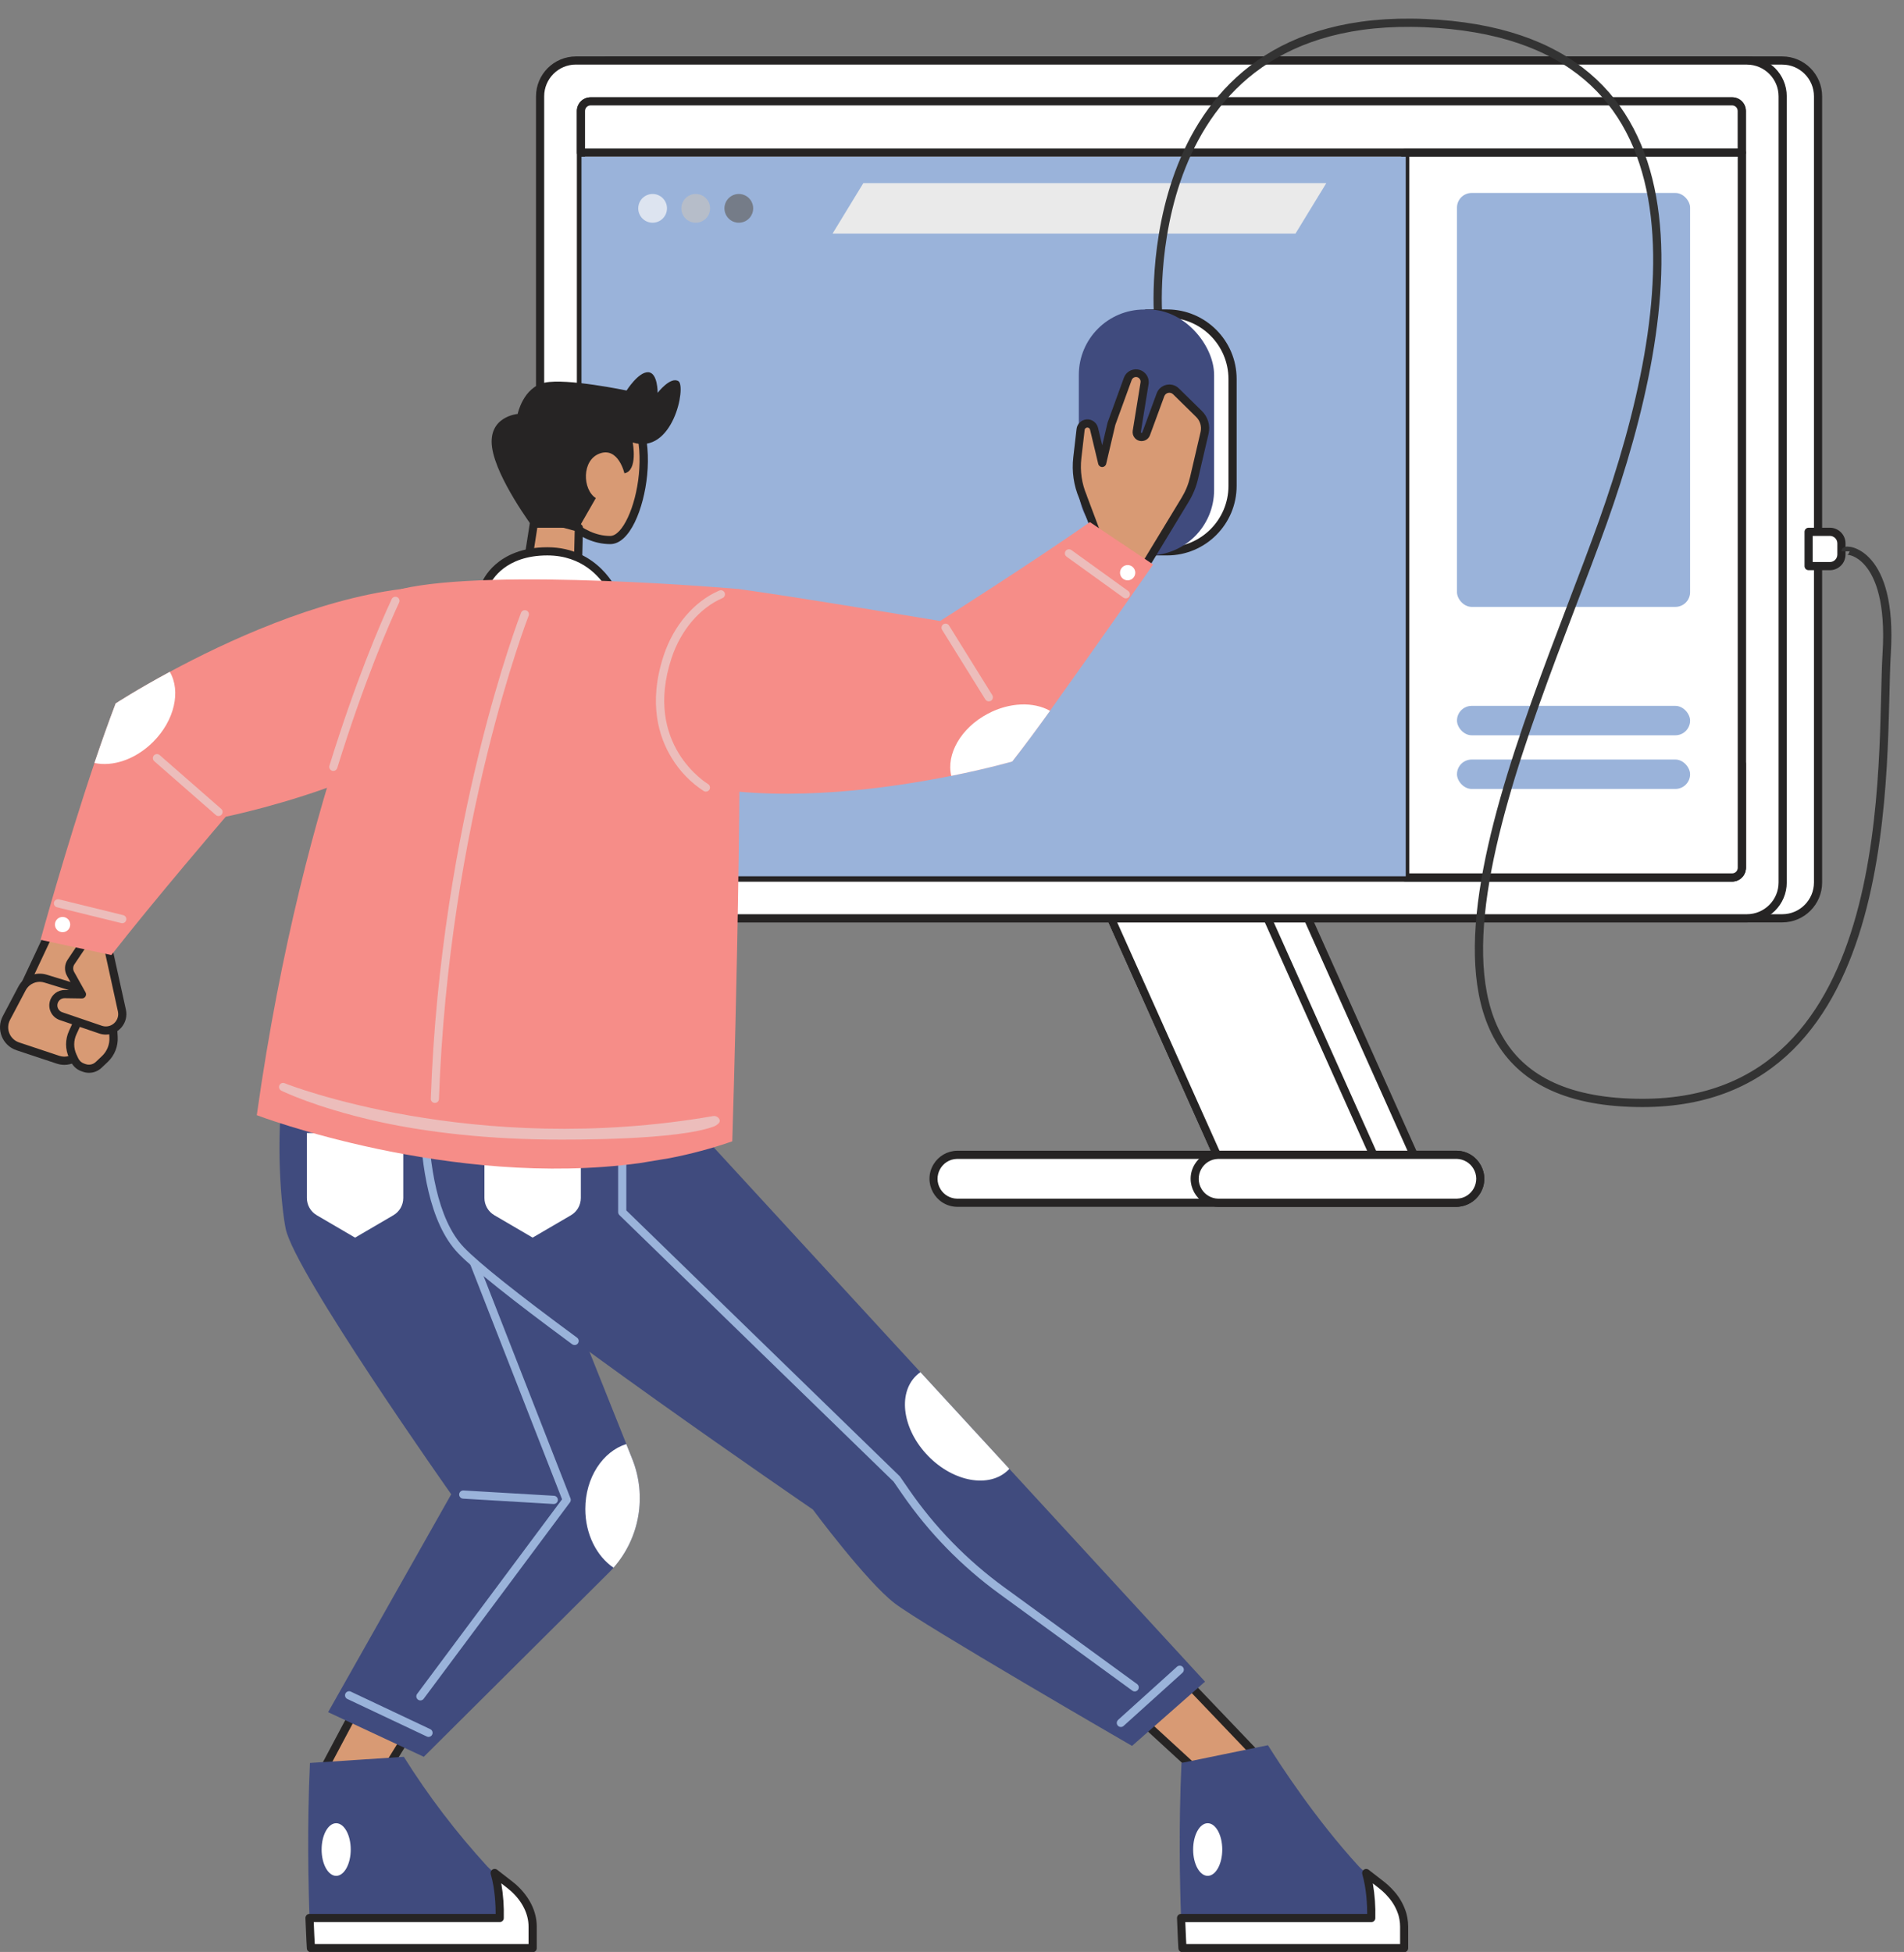 <?xml version="1.0" encoding="utf-8"?>
<svg viewBox="-127.363 -585.46 921.991 945.208" xmlns="http://www.w3.org/2000/svg">
  <rect x="-127.363" y="-585.46" width="921.991" height="945.208" fill="#808080" stroke="none"/>
  <g transform="matrix(2.2, 0, 0, 2.2, -291.229, -643.816)" style="">
    <title>computer</title>
    <path class="cls-1" d="M 386.588 282.746 L 352.119 282.746 L 326.99 226.64 L 330.691 226.64 L 345.671 260.088 L 346.526 261.998 C 346.903 262.838 347.738 263.379 348.659 263.379 L 352.299 263.379 C 353.992 263.379 355.122 261.632 354.428 260.088 L 339.448 226.64 L 361.466 226.64 L 386.588 282.746 Z" style="fill: rgb(255, 255, 255);"/>
    <path class="cls-2" d="M 386.588 283.645 L 352.119 283.645 C 351.764 283.645 351.444 283.436 351.299 283.113 L 326.17 227.001 C 325.905 226.406 326.339 225.735 326.99 225.734 L 330.691 225.734 C 331.045 225.735 331.366 225.943 331.511 226.266 L 347.336 261.628 C 347.568 262.144 348.082 262.476 348.649 262.476 L 352.288 262.476 C 353.328 262.473 354.021 261.401 353.597 260.451 L 338.603 227.001 C 338.338 226.406 338.772 225.735 339.424 225.734 L 361.441 225.734 C 361.795 225.735 362.117 225.943 362.261 226.266 L 387.39 282.372 C 387.66 282.961 387.236 283.634 386.588 283.645 Z M 352.702 281.847 L 385.199 281.847 L 360.876 227.54 L 340.83 227.54 L 355.24 259.728 C 356.196 261.867 354.634 264.28 352.291 264.285 L 348.652 264.285 C 347.377 264.285 346.221 263.536 345.699 262.372 L 330.101 227.544 L 328.378 227.544 L 352.702 281.847 Z" style="fill: rgb(38, 36, 36);"/>
    <polygon class="cls-1" points="376.719 282.746 342.247 282.746 317.121 226.64 329.684 226.64 330.086 227.54 338.844 227.54 338.441 226.64 351.59 226.64 376.719 282.746" style="fill: rgb(255, 255, 255);"/>
    <path class="cls-2" d="M 378.525 282.386 L 353.396 226.281 C 353.252 225.957 352.93 225.748 352.576 225.749 L 318.103 225.749 C 317.452 225.749 317.017 226.42 317.283 227.015 L 342.409 283.12 C 342.552 283.445 342.874 283.653 343.228 283.652 L 377.701 283.652 C 378.353 283.655 378.791 282.982 378.525 282.386 Z M 343.815 281.854 L 319.495 227.547 L 351.993 227.547 L 376.316 281.854 L 343.815 281.854 Z" style="fill: rgb(38, 36, 36);"/>
    <rect class="cls-1" x="279.829" y="280.707" width="120.602" height="10.548" rx="5.276" ry="5.276" style="fill: rgb(255, 255, 255);"/>
    <path class="cls-2" d="M 395.158 292.158 L 285.105 292.158 C 280.353 292.044 277.507 286.827 279.982 282.769 C 281.076 280.976 283.006 279.862 285.105 279.811 L 395.158 279.811 C 399.911 279.926 402.757 285.142 400.281 289.201 C 399.187 290.993 397.257 292.107 395.158 292.158 Z M 285.105 281.609 C 281.737 281.706 279.737 285.412 281.505 288.281 C 282.278 289.536 283.631 290.318 285.105 290.36 L 395.158 290.36 C 398.526 290.263 400.527 286.557 398.759 283.689 C 397.986 282.434 396.632 281.652 395.158 281.609 L 285.105 281.609 Z" style="fill: rgb(38, 36, 36);"/>
    <rect class="cls-1" x="337.312" y="280.707" width="63.119" height="10.548" rx="5.276" ry="5.276" style="fill: rgb(255, 255, 255);"/>
    <path class="cls-2" d="M 395.158 292.158 L 342.588 292.158 C 337.836 292.044 334.99 286.827 337.465 282.769 C 338.559 280.976 340.489 279.862 342.588 279.811 L 395.158 279.811 C 399.911 279.926 402.757 285.142 400.281 289.201 C 399.187 290.993 397.257 292.107 395.158 292.158 Z M 342.588 281.609 C 339.22 281.706 337.22 285.412 338.987 288.281 C 339.761 289.536 341.114 290.318 342.588 290.36 L 395.158 290.36 C 398.526 290.263 400.527 286.557 398.759 283.689 C 397.986 282.434 396.632 281.652 395.158 281.609 L 342.588 281.609 Z" style="fill: rgb(38, 36, 36);"/>
    <rect class="cls-1" x="201.152" y="39.845" width="273.5" height="188.806" rx="7.88" ry="7.88" style="fill: rgb(255, 255, 255);"/>
    <path class="cls-2" d="M 466.772 229.55 L 209.032 229.55 C 204.186 229.544 200.259 225.617 200.253 220.771 L 200.253 47.726 C 200.259 42.879 204.186 38.952 209.032 38.946 L 466.772 38.946 C 471.618 38.952 475.545 42.879 475.551 47.726 L 475.551 220.771 C 475.545 225.617 471.618 229.544 466.772 229.55 Z M 209.032 40.734 C 205.178 40.738 202.055 43.861 202.051 47.715 L 202.051 220.771 C 202.057 224.624 205.179 227.746 209.032 227.752 L 466.772 227.752 C 470.624 227.746 473.746 224.624 473.753 220.771 L 473.753 47.726 C 473.746 43.872 470.624 40.75 466.772 40.745 L 209.032 40.745 L 209.032 40.734 Z" style="fill: rgb(38, 36, 36);"/>
    <rect class="cls-1" x="193.366" y="39.845" width="273.5" height="188.806" rx="7.88" ry="7.88" style="fill: rgb(255, 255, 255);"/>
    <path class="cls-2" d="M 458.986 229.55 L 201.246 229.55 C 196.399 229.544 192.473 225.617 192.466 220.771 L 192.466 47.726 C 192.473 42.879 196.399 38.952 201.246 38.946 L 458.986 38.946 C 463.831 38.952 467.759 42.879 467.764 47.726 L 467.764 220.771 C 467.759 225.617 463.831 229.544 458.986 229.55 Z M 201.246 40.734 C 197.392 40.738 194.269 43.861 194.264 47.715 L 194.264 220.771 C 194.271 224.624 197.393 227.746 201.246 227.752 L 458.986 227.752 C 462.838 227.746 465.96 224.624 465.966 220.771 L 465.966 47.726 C 465.96 43.872 462.838 40.75 458.986 40.745 L 201.246 40.745 L 201.246 40.734 Z" style="fill: rgb(38, 36, 36);"/>
    <rect class="cls-1" x="202.357" y="48.836" width="255.517" height="170.823" rx="2.126" ry="2.126" style="fill: rgb(255, 255, 255);"/>
    <path class="cls-2" d="M 455.749 220.559 L 204.483 220.559 C 202.813 220.557 201.46 219.204 201.457 217.534 L 201.457 50.962 C 201.46 49.293 202.813 47.939 204.483 47.938 L 455.749 47.938 C 457.418 47.939 458.771 49.293 458.773 50.962 L 458.773 217.534 C 458.771 219.204 457.418 220.557 455.749 220.559 Z M 204.483 49.725 C 203.805 49.725 203.256 50.274 203.256 50.951 L 203.256 217.534 C 203.256 218.212 203.805 218.761 204.483 218.761 L 455.749 218.761 C 456.426 218.761 456.975 218.212 456.975 217.534 L 456.975 50.962 C 456.975 50.285 456.426 49.736 455.749 49.736 L 204.483 49.736 L 204.483 49.725 Z" style="fill: rgb(38, 36, 36);"/>
    <path class="cls-1" d="M 457.874 194.632 L 457.874 217.534 C 457.872 218.708 456.922 219.658 455.749 219.66 L 204.483 219.66 C 203.31 219.658 202.359 218.708 202.357 217.534 L 202.357 194.632 L 457.874 194.632 Z" style="fill: rgb(255, 255, 255);"/>
    <path class="cls-2" d="M 455.749 220.559 L 204.483 220.559 C 202.813 220.557 201.46 219.204 201.457 217.534 L 201.457 194.632 C 201.457 194.135 201.86 193.732 202.357 193.732 L 457.874 193.732 C 458.37 193.732 458.773 194.135 458.773 194.632 L 458.773 217.534 C 458.771 219.204 457.418 220.557 455.749 220.559 Z M 203.274 195.531 L 203.274 217.534 C 203.274 218.212 203.823 218.761 204.5 218.761 L 455.767 218.761 C 456.444 218.761 456.993 218.212 456.993 217.534 L 456.993 195.531 L 203.256 195.531 L 203.274 195.531 Z" style="fill: rgb(38, 36, 36);"/>
    <path class="cls-1" d="M 457.874 50.962 L 457.874 60.122 L 202.357 60.122 L 202.357 50.962 C 202.357 49.789 203.308 48.836 204.483 48.836 L 455.749 48.836 C 456.923 48.836 457.874 49.789 457.874 50.962 Z" style="fill: rgb(255, 255, 255);"/>
    <path class="cls-2" d="M 457.874 61.022 L 202.357 61.022 C 201.86 61.022 201.457 60.619 201.457 60.122 L 201.457 50.962 C 201.46 49.293 202.813 47.939 204.483 47.938 L 455.749 47.938 C 457.418 47.939 458.771 49.293 458.773 50.962 L 458.773 60.122 C 458.773 60.619 458.37 61.022 457.874 61.022 Z M 203.242 59.224 L 456.96 59.224 L 456.96 50.951 C 456.96 50.274 456.411 49.725 455.734 49.725 L 204.483 49.725 C 203.805 49.725 203.256 50.274 203.256 50.951 L 203.256 59.224 L 203.242 59.224 Z" style="fill: rgb(38, 36, 36);"/>
    <path class="cls-1" d="M 457.874 60.122 L 457.874 217.534 C 457.872 218.708 456.922 219.658 455.749 219.66 L 383.789 219.66 L 383.789 60.122 L 457.878 60.122 L 457.874 60.122 Z" style="fill: rgb(255, 255, 255);"/>
    <path class="cls-2" d="M 455.749 220.559 L 383.789 220.559 C 383.293 220.559 382.891 220.156 382.891 219.66 L 382.891 60.122 C 382.891 59.626 383.293 59.224 383.789 59.224 L 457.878 59.224 C 458.374 59.224 458.777 59.626 458.777 60.122 L 458.777 217.534 C 458.775 219.206 457.42 220.559 455.749 220.559 Z M 384.689 218.761 L 455.749 218.761 C 456.426 218.761 456.975 218.212 456.975 217.534 L 456.975 61.022 L 384.685 61.022 L 384.685 218.761 L 384.689 218.761 Z" style="fill: rgb(38, 36, 36);"/>
    <rect class="cls-3" x="395.177" y="68.995" width="51.312" height="91.111" rx="3.237" ry="3.237" style="fill: rgb(154, 179, 218);"/>
    <rect class="cls-4" x="395.177" y="181.893" width="51.312" height="6.474" rx="3.237" ry="3.237" style="fill: rgb(154, 179, 218);"/>
    <rect class="cls-4" x="395.177" y="193.704" width="51.312" height="6.474" rx="3.237" ry="3.237" style="fill: rgb(154, 179, 218);"/>
  </g>
  <g style="" transform="matrix(3.826, 0, 0, 3.826, -768.757, -849.033)">
    <title>www</title>
    <rect width="104.323" height="91.065" style="fill: rgb(154, 179, 218);" x="241.235" y="88.73">
      <title>Background</title>
    </rect>
    <circle style="fill: rgb(250, 250, 250); opacity: 0.7;" cx="250.239" cy="95.26" r="1.819"/>
    <circle style="fill: rgb(194, 194, 194); opacity: 0.7;" cx="255.695" cy="95.26" r="1.819"/>
    <circle style="fill: rgb(102, 102, 102); opacity: 0.7;" cx="261.149" cy="95.26" r="1.819"/>
    <polygon style="fill: rgb(234, 234, 234);" points="331.605 98.455 273.013 98.455 276.908 92.069 335.504 92.069"/>
  </g>
  <g style="" transform="matrix(2.2, 0, 0, 2.2, -127.362, -585.46)">
    <title>Dude</title>
    <polygon class="cls-1" points="90.221 381.067 75.613 404.675 69.045 393.594 80.047 372.896 90.221 381.067" style="fill: rgb(216, 154, 116);"/>
    <path class="cls-2" d="M 75.613 405.574 C 75.298 405.571 75.006 405.403 74.847 405.131 L 68.28 394.047 C 68.118 393.778 68.111 393.443 68.258 393.166 L 79.259 372.468 C 79.523 371.97 80.175 371.835 80.615 372.188 L 90.794 380.359 C 91.146 380.643 91.233 381.145 90.995 381.531 L 76.386 405.138 C 76.222 405.41 75.929 405.575 75.613 405.574 Z M 70.078 393.568 L 75.631 402.941 L 89.042 381.273 L 80.331 374.277 L 70.078 393.568 Z" style="fill: rgb(38, 36, 36);"/>
    <path class="cls-4" d="M 113.12 415.619 C 111.754 414.374 108.484 412.156 107.251 410.807 C 100.411 403.338 94.262 395.264 88.88 386.685 L 68.225 388.037 C 67.582 401.79 67.866 414.695 68.129 422.165 C 68.28 426.325 68.438 428.8 68.438 428.8 L 117.238 428.8 L 117.238 424.06 C 117.238 420.978 115.75 418.015 113.12 415.619 Z" style="fill: rgb(64, 75, 126);"/>
    <ellipse class="cls-1" cx="73.994" cy="407.095" rx="3.204" ry="5.79" style="fill: rgb(255, 255, 255);"/>
    <path class="cls-1" d="M 117.238 424.06 L 117.238 428.8 L 68.438 428.8 C 68.438 428.8 68.28 426.325 68.125 422.165 L 109.984 422.165 C 109.984 422.165 110.204 416.795 108.905 412.267 C 110.344 413.447 112.2 414.763 113.138 415.619 C 115.75 418.015 117.238 420.978 117.238 424.06 Z" style="fill: rgb(255, 255, 255);"/>
    <path class="cls-2" d="M 117.238 429.699 L 68.438 429.699 C 67.963 429.7 67.568 429.332 67.538 428.858 C 67.538 428.832 67.376 426.34 67.225 422.197 C 67.207 421.688 67.615 421.265 68.125 421.265 L 109.1 421.265 C 109.1 419.596 108.981 415.799 108.02 412.519 C 107.82 411.857 108.412 411.225 109.086 411.382 C 109.223 411.414 109.351 411.478 109.459 411.569 C 110.039 412.04 110.685 412.537 111.311 413.008 C 112.253 413.727 113.146 414.414 113.731 414.95 C 116.577 417.543 118.145 420.776 118.145 424.056 L 118.145 428.797 C 118.146 429.297 117.739 429.703 117.238 429.699 Z M 69.286 427.901 L 116.339 427.901 L 116.339 424.06 C 116.339 421.291 114.979 418.532 112.516 416.285 C 112.009 415.821 111.2 415.206 110.337 414.536 C 110.771 417.068 110.955 419.637 110.887 422.204 C 110.867 422.687 110.471 423.068 109.988 423.067 L 69.06 423.067 C 69.146 425.301 69.225 426.966 69.286 427.901 Z" style="fill: rgb(38, 36, 36);"/>
    <path class="cls-4" d="M 135.041 345.059 C 134.708 345.443 134.357 345.816 133.987 346.181 L 93.279 386.685 L 72.221 376.856 L 99.317 328.9 C 99.317 328.9 64.79 279.988 62.87 270.4 C 60.949 260.811 57.597 213.093 81.094 213.093 C 104.589 213.093 108.546 244.505 108.546 244.505 L 137.868 317.848 L 139.184 321.143 C 142.422 329.258 140.82 338.506 135.041 345.059 Z" style="fill: rgb(64, 75, 126);"/>
    <path class="cls-1" d="M 88.765 249.388 L 88.765 263.685 C 88.765 265.248 87.935 266.693 86.586 267.483 L 78.155 272.413 L 69.725 267.483 C 68.375 266.693 67.545 265.248 67.545 263.685 L 67.545 249.388 L 88.765 249.388 Z" style="fill: rgb(255, 255, 255);"/>
    <path class="cls-2" d="M 92.534 374.277 C 91.842 374.277 91.41 373.528 91.755 372.928 C 91.774 372.897 91.793 372.867 91.815 372.838 L 123.716 330.004 L 97.702 263.469 C 97.451 262.824 97.991 262.148 98.676 262.252 C 98.994 262.301 99.261 262.515 99.378 262.815 L 125.572 329.81 C 125.684 330.098 125.641 330.424 125.456 330.673 L 93.257 373.911 C 93.088 374.141 92.819 374.276 92.534 374.277 Z" style="fill: rgb(154, 179, 218);"/>
    <path class="cls-2" d="M 94.339 382.308 C 94.206 382.308 94.075 382.279 93.954 382.222 L 76.382 373.921 C 75.787 373.567 75.798 372.702 76.401 372.364 C 76.626 372.238 76.894 372.214 77.137 372.299 L 94.71 380.6 C 95.333 380.901 95.396 381.764 94.824 382.153 C 94.681 382.25 94.512 382.304 94.339 382.308 Z" style="fill: rgb(154, 179, 218);"/>
    <path class="cls-2" d="M 121.856 331.04 L 121.802 331.04 L 101.914 329.86 C 101.222 329.82 100.832 329.046 101.213 328.467 C 101.39 328.198 101.697 328.044 102.018 328.062 L 121.907 329.227 C 122.605 329.247 123.019 330.014 122.654 330.609 C 122.484 330.884 122.18 331.049 121.856 331.04 Z" style="fill: rgb(154, 179, 218);"/>
    <path class="cls-1" d="M 135.041 345.059 C 131.34 342.542 128.833 337.704 128.833 332.137 C 128.833 325.257 132.667 319.474 137.85 317.848 L 139.166 321.143 C 142.409 329.255 140.814 338.502 135.041 345.059 Z" style="fill: rgb(255, 255, 255);"/>
    <polygon class="cls-1" points="262.364 371.4 281.537 391.479 269.191 395.076 251.928 379.223 262.364 371.4" style="fill: rgb(216, 154, 116);"/>
    <path class="cls-2" d="M 269.191 395.975 C 268.966 395.975 268.749 395.89 268.583 395.738 L 251.32 379.884 C 250.906 379.504 250.938 378.841 251.388 378.503 L 261.818 370.681 C 262.182 370.407 262.694 370.449 263.008 370.778 L 282.181 390.857 C 282.648 391.345 282.431 392.155 281.782 392.342 L 269.435 395.939 C 269.356 395.962 269.274 395.974 269.191 395.975 Z M 253.334 379.291 L 269.424 394.069 L 279.855 391.026 L 262.257 372.594 L 253.334 379.291 Z" style="fill: rgb(38, 36, 36);"/>
    <path class="cls-4" d="M 304.955 415.619 C 303.588 414.374 300.319 412.156 299.085 410.807 C 289.533 400.377 281.771 388.429 279.085 384.132 L 260.056 388.037 C 259.412 401.79 259.696 414.695 259.958 422.165 C 260.109 426.325 260.268 428.8 260.268 428.8 L 309.072 428.8 L 309.072 424.06 C 309.072 420.978 307.58 418.015 304.955 415.619 Z" style="fill: rgb(64, 75, 126);"/>
    <ellipse class="cls-1" cx="265.824" cy="407.095" rx="3.204" ry="5.79" style="fill: rgb(255, 255, 255);"/>
    <path class="cls-1" d="M 309.072 424.06 L 309.072 428.8 L 260.268 428.8 C 260.268 428.8 260.268 428.646 260.243 428.347 C 260.218 427.987 260.185 427.383 260.149 426.592 C 260.149 426.434 260.149 426.268 260.124 426.092 C 260.098 425.916 260.124 425.732 260.098 425.549 C 260.056 424.603 260.005 423.467 259.958 422.165 L 301.819 422.165 C 301.819 422.165 302.038 416.798 300.739 412.27 C 300.804 412.324 300.869 412.379 300.937 412.429 L 301.016 412.49 C 301.602 412.961 302.235 413.443 302.84 413.903 L 303.052 414.065 L 303.455 414.378 C 304.052 414.842 304.587 415.27 304.972 415.619 C 305.454 416.057 305.907 416.525 306.328 417.021 C 307.451 418.32 308.276 419.848 308.745 421.499 C 308.77 421.593 308.795 421.683 308.817 421.78 C 308.861 421.967 308.9 422.154 308.936 422.34 C 309.033 422.908 309.079 423.484 309.072 424.06 Z" style="fill: rgb(255, 255, 255);"/>
    <path class="cls-2" d="M 309.072 429.699 L 260.268 429.699 C 259.797 429.698 259.406 429.334 259.373 428.865 C 259.373 428.865 259.373 428.703 259.347 428.39 C 259.322 428.077 259.29 427.433 259.253 426.631 L 259.253 426.552 C 259.253 426.423 259.253 426.286 259.232 426.146 L 259.232 426.034 C 259.232 425.894 259.232 425.747 259.211 425.6 C 259.167 424.639 259.117 423.499 259.07 422.193 C 259.052 421.684 259.46 421.261 259.969 421.262 L 300.93 421.262 C 300.93 419.593 300.812 415.799 299.851 412.519 C 299.657 411.854 300.256 411.229 300.928 411.394 C 301.061 411.427 301.185 411.489 301.289 411.576 L 301.448 411.702 C 301.476 411.724 301.53 411.764 301.577 411.803 C 302.128 412.245 302.746 412.716 303.347 413.173 L 303.566 413.339 L 303.972 413.655 C 304.731 414.245 305.202 414.63 305.551 414.946 C 306.062 415.412 306.543 415.909 306.99 416.435 C 308.198 417.833 309.084 419.48 309.586 421.258 L 309.586 421.302 C 309.612 421.395 309.637 421.485 309.658 421.582 C 309.702 421.773 309.745 421.97 309.781 422.168 C 309.894 422.791 309.951 423.423 309.95 424.056 L 309.95 428.797 C 309.952 429.286 309.562 429.688 309.072 429.699 Z M 261.116 427.901 L 308.173 427.901 L 308.173 424.06 C 308.173 423.537 308.127 423.017 308.033 422.502 C 308.001 422.333 307.965 422.143 307.922 421.981 C 307.922 421.906 307.885 421.841 307.871 421.776 L 307.871 421.733 C 307.432 420.212 306.664 418.807 305.623 417.615 C 305.228 417.148 304.803 416.707 304.35 416.295 C 303.954 415.935 303.361 415.468 302.886 415.101 L 302.48 414.785 L 302.268 414.623 L 302.17 414.547 C 302.605 417.079 302.789 419.647 302.721 422.215 C 302.702 422.698 302.304 423.079 301.822 423.078 L 260.893 423.078 C 260.93 423.991 260.965 424.812 260.998 425.524 C 260.998 425.671 260.998 425.83 261.02 425.977 L 261.02 426.067 C 261.02 426.204 261.02 426.347 261.041 426.484 L 261.041 426.563 C 261.074 427.099 261.095 427.552 261.116 427.901 Z" style="fill: rgb(38, 36, 36);"/>
    <path class="cls-4" d="M 265.235 370.141 L 249.169 384.286 C 249.169 384.286 203.134 357.672 196.901 352.878 C 190.668 348.084 178.919 332.259 178.919 332.259 C 178.919 332.259 112.743 286.943 101.475 275.193 C 95.199 268.651 93.534 255.815 93.29 245.723 C 92.861 228.072 106.92 213.355 124.579 213.1 L 125.453 213.1 C 153.747 213.1 155.663 250.985 155.663 250.985 L 202.598 302.027 L 222.17 323.311 L 265.235 370.141 Z" style="fill: rgb(64, 75, 126);"/>
    <path class="cls-2" d="M 126.467 296.053 C 126.275 296.053 126.089 295.991 125.935 295.877 C 112.628 286.065 104.176 279.333 100.827 275.826 C 94.426 269.155 92.721 256.24 92.415 246.579 C 92.393 245.888 93.129 245.431 93.739 245.757 C 94.023 245.909 94.203 246.201 94.214 246.522 C 94.508 255.873 96.12 268.32 102.126 274.575 C 105.406 277.995 113.775 284.674 127.003 294.42 C 127.568 294.82 127.488 295.682 126.859 295.971 C 126.736 296.028 126.602 296.056 126.467 296.053 Z" style="fill: rgb(154, 179, 218);"/>
    <path class="cls-1" d="M 222.166 323.304 C 222.077 323.401 221.983 323.495 221.89 323.588 C 217.761 327.605 209.885 326.214 204.295 320.473 C 198.707 314.734 197.52 306.825 201.645 302.804 C 201.939 302.517 202.257 302.255 202.594 302.02 L 222.166 323.304 Z" style="fill: rgb(255, 255, 255);"/>
    <path class="cls-2" d="M 249.769 372.299 C 249.58 372.299 249.395 372.239 249.241 372.127 L 219.958 350.795 C 211.643 344.743 204.414 337.325 198.577 328.857 L 196.692 326.127 L 136.332 267.446 C 136.158 267.278 136.06 267.045 136.059 266.803 L 136.059 252.176 C 136.059 251.484 136.808 251.051 137.408 251.397 C 137.686 251.558 137.857 251.854 137.857 252.176 L 137.857 266.422 L 198.005 324.901 C 198.046 324.942 198.084 324.986 198.117 325.034 L 200.051 327.835 C 205.769 336.136 212.851 343.408 220.997 349.343 L 250.28 370.673 C 250.84 371.081 250.748 371.941 250.116 372.222 C 250.007 372.271 249.889 372.296 249.769 372.299 Z" style="fill: rgb(154, 179, 218);"/>
    <path class="cls-2" d="M 246.713 380.121 C 246.021 380.124 245.585 379.377 245.929 378.776 C 245.977 378.693 246.037 378.618 246.108 378.553 L 259.056 366.865 C 259.558 366.389 260.388 366.636 260.549 367.309 C 260.626 367.636 260.515 367.98 260.26 368.199 L 247.313 379.887 C 247.149 380.038 246.935 380.121 246.713 380.121 Z" style="fill: rgb(154, 179, 218);"/>
    <path class="cls-1" d="M 127.848 249.388 L 127.848 263.685 C 127.848 265.248 127.018 266.693 125.669 267.483 L 117.238 272.406 L 108.808 267.475 C 107.46 266.688 106.631 265.246 106.629 263.685 L 106.629 249.388 L 127.848 249.388 Z" style="fill: rgb(255, 255, 255);"/>
    <polygon class="cls-1" points="10.782 205.511 1.701 224.842 23.1 231.406 23.819 208.748 10.782 205.511" style="fill: rgb(216, 154, 116);"/>
    <path class="cls-2" d="M 23.1 232.305 C 23.011 232.305 22.922 232.292 22.837 232.265 L 1.439 225.702 C 0.917 225.54 0.66 224.955 0.892 224.461 L 9.973 205.13 C 10.155 204.741 10.588 204.536 11.005 204.641 L 24.042 207.877 C 24.455 207.98 24.74 208.356 24.726 208.781 L 24.006 231.438 C 23.989 231.925 23.587 232.31 23.1 232.305 Z M 2.959 224.288 L 22.244 230.205 L 22.902 209.449 L 11.286 206.572 L 2.959 224.288 Z" style="fill: rgb(38, 36, 36);"/>
    <path class="cls-1" d="M 17.076 217.581 L 10.052 215.423 C 8.025 214.796 5.839 215.703 4.851 217.581 L 1.413 224.102 C 0.828 225.213 0.746 226.522 1.187 227.698 C 1.655 228.942 2.659 229.908 3.92 230.327 L 12.76 233.258 C 14.463 233.825 16.34 233.301 17.504 231.935 L 18.543 230.715 C 19.13 230.026 19.491 229.172 19.576 228.27 L 20.143 222.202 C 20.341 220.131 19.062 218.203 17.076 217.581 Z" style="fill: rgb(216, 154, 116);"/>
    <path class="cls-2" d="M 14.174 234.384 C 13.601 234.383 13.033 234.291 12.49 234.111 L 3.636 231.168 C 0.525 230.136 -0.914 226.558 0.614 223.659 L 4.053 217.139 C 5.245 214.881 7.875 213.792 10.314 214.546 L 17.338 216.703 C 19.73 217.455 21.275 219.77 21.05 222.267 L 20.482 228.335 C 20.38 229.42 19.946 230.448 19.237 231.276 L 18.198 232.496 C 17.2 233.686 15.728 234.377 14.174 234.384 Z M 8.75 216.106 C 7.449 216.106 6.254 216.826 5.646 217.976 L 2.208 224.483 C 1.198 226.399 2.149 228.763 4.204 229.446 L 13.059 232.395 C 14.415 232.85 15.911 232.433 16.835 231.341 L 17.874 230.122 C 18.342 229.573 18.628 228.894 18.694 228.177 L 19.263 222.109 C 19.413 220.458 18.391 218.926 16.81 218.429 L 9.786 216.272 C 9.45 216.165 9.102 216.109 8.75 216.106 Z" style="fill: rgb(38, 36, 36);"/>
    <path class="cls-1" d="M 22.273 219.559 C 23.616 219.866 24.594 221.025 24.671 222.401 L 24.988 228.273 C 25.098 230.089 24.401 231.861 23.082 233.114 L 21.722 234.398 C 20.884 235.189 19.676 235.449 18.586 235.071 L 18.227 234.945 C 17.433 234.673 16.784 234.09 16.429 233.33 L 16.026 232.471 C 15.267 230.83 15.267 228.939 16.026 227.299 L 18.781 221.297 C 19.387 219.963 20.845 219.239 22.273 219.559 Z" style="fill: rgb(216, 154, 116);"/>
    <path class="cls-2" d="M 19.593 236.135 C 19.146 236.135 18.702 236.06 18.28 235.913 L 17.921 235.786 C 16.901 235.431 16.067 234.679 15.608 233.701 L 15.206 232.841 C 14.329 230.964 14.322 228.796 15.188 226.914 L 17.943 220.912 C 18.735 219.191 20.624 218.261 22.471 218.681 C 24.2 219.084 25.459 220.575 25.567 222.346 L 25.902 228.219 C 26.023 230.299 25.216 232.326 23.701 233.754 L 22.341 235.039 C 21.6 235.744 20.616 236.137 19.593 236.135 Z M 21.575 220.382 C 20.716 220.383 19.936 220.883 19.576 221.663 L 16.821 227.665 C 16.172 229.066 16.172 230.681 16.821 232.082 L 17.224 232.946 C 17.475 233.482 17.932 233.896 18.493 234.093 L 18.853 234.218 C 19.626 234.489 20.485 234.304 21.078 233.74 L 22.438 232.456 C 23.568 231.392 24.169 229.881 24.078 228.331 L 23.743 222.458 C 23.685 221.484 22.993 220.665 22.043 220.444 C 21.893 220.406 21.74 220.384 21.586 220.379 L 21.575 220.382 Z" style="fill: rgb(38, 36, 36);"/>
    <path class="cls-1" d="M 23.819 208.748 L 26.83 222.414 C 27.109 223.688 26.684 225.014 25.714 225.885 C 24.735 226.759 23.358 227.035 22.118 226.605 L 13.418 223.634 C 12.182 223.212 11.481 221.909 11.811 220.645 C 12.101 219.533 13.114 218.763 14.264 218.782 L 18.015 218.84 L 15.497 214.326 C 15.043 213.509 15.085 212.506 15.605 211.729 L 18.579 207.284 L 23.819 208.748 Z" style="fill: rgb(216, 154, 116);"/>
    <path class="cls-2" d="M 23.29 227.72 C 22.794 227.72 22.301 227.639 21.831 227.479 L 13.119 224.508 C 11.454 223.917 10.517 222.15 10.962 220.441 C 11.348 218.921 12.732 217.869 14.299 217.905 L 16.497 217.941 L 14.735 214.772 C 14.116 213.661 14.172 212.296 14.882 211.24 L 17.857 206.795 C 18.073 206.476 18.47 206.331 18.842 206.436 L 24.056 207.874 C 24.378 207.962 24.625 208.221 24.697 208.547 L 27.707 222.213 C 28.341 225.041 26.188 227.725 23.29 227.72 Z M 14.227 219.703 C 13.001 219.697 12.228 221.021 12.836 222.086 C 13.03 222.426 13.342 222.682 13.713 222.806 L 22.413 225.777 C 24.396 226.455 26.37 224.732 25.964 222.675 C 25.961 222.655 25.956 222.636 25.952 222.616 L 23.075 209.471 L 19.007 208.349 L 16.378 212.254 C 16.046 212.75 16.02 213.391 16.309 213.912 L 18.827 218.426 C 19.162 219.031 18.717 219.772 18.025 219.76 L 14.274 219.703 L 14.249 219.703 L 14.227 219.703 Z" style="fill: rgb(38, 36, 36);"/>
    <path class="cls-3" d="M 104.111 147.636 C 103.633 168.737 49.685 179.768 49.685 179.768 C 49.685 179.768 33.861 198.228 24.51 210.215 L 8.923 206.86 C 8.923 206.86 14.494 186.594 20.791 167.931 C 22.334 163.36 23.916 158.886 25.466 154.829 C 25.466 154.829 30.052 151.83 37.378 147.877 C 49.585 141.288 69.387 132.052 88.287 129.654 C 88.287 129.654 104.589 126.539 104.111 147.636 Z" style="fill: rgb(246, 141, 136);"/>
    <circle class="cls-1" cx="13.774" cy="203.504" r="1.68" style="fill: rgb(255, 255, 255);"/>
    <path class="cls-1" d="M 33.706 163.295 C 29.836 167.165 24.801 168.816 20.784 167.931 C 22.326 163.36 23.909 158.886 25.459 154.829 C 25.459 154.829 30.045 151.83 37.371 147.877 C 39.852 152.1 38.435 158.566 33.706 163.295 Z" style="fill: rgb(255, 255, 255);"/>
    <path class="cls-2" d="M 48.096 179.617 C 47.879 179.616 47.669 179.537 47.505 179.394 L 33.929 167.525 C 33.426 167.049 33.628 166.208 34.291 166.01 C 34.574 165.926 34.882 165.987 35.112 166.173 L 48.689 178.041 C 49.21 178.497 49.041 179.346 48.386 179.569 C 48.293 179.6 48.194 179.617 48.096 179.617 Z" style="fill: rgb(236, 189, 187);"/>
    <path class="cls-2" d="M 26.909 203.202 C 26.836 203.203 26.763 203.194 26.693 203.177 L 12.548 199.699 C 11.875 199.535 11.633 198.703 12.112 198.203 C 12.335 197.971 12.664 197.875 12.976 197.951 L 27.121 201.429 C 27.793 201.592 28.038 202.422 27.561 202.923 C 27.391 203.101 27.155 203.202 26.909 203.202 Z" style="fill: rgb(236, 189, 187);"/>
    <path class="cls-1" d="M 122.454 111.973 C 122.454 111.973 127.247 118.868 134.322 118.868 C 141.396 118.868 146.669 89.797 134.081 87.337 C 121.493 84.877 113.462 99.205 122.454 111.973 Z" style="fill: rgb(216, 154, 116);"/>
    <path class="cls-2" d="M 134.322 119.763 C 126.873 119.763 121.935 112.8 121.734 112.484 C 117.005 105.769 116.4 97.998 120.159 92.2 C 123.223 87.474 128.499 85.323 134.275 86.445 C 141.468 87.848 143.205 96.731 142.446 104.575 C 141.716 111.941 138.638 119.763 134.322 119.763 Z M 123.173 111.459 C 123.219 111.524 127.798 117.968 134.304 117.968 C 136.969 117.968 139.921 111.635 140.619 104.414 C 141.303 97.354 139.9 89.395 133.89 88.23 C 128.855 87.247 124.28 89.103 121.629 93.192 C 118.979 97.282 118.033 104.169 123.169 111.466 L 123.173 111.459 Z" style="fill: rgb(38, 36, 36);"/>
    <polygon class="cls-1" points="115.53 127.917 117.778 113.531 127.409 116.156 127.129 127.917 115.53 127.917" style="fill: rgb(216, 154, 116);"/>
    <path class="cls-2" d="M 127.129 128.816 L 115.53 128.816 C 114.977 128.816 114.556 128.322 114.642 127.776 L 116.89 113.39 C 116.977 112.864 117.501 112.529 118.016 112.671 L 127.646 115.296 C 128.045 115.406 128.318 115.772 128.309 116.185 L 128.028 127.946 C 128.012 128.431 127.615 128.816 127.129 128.816 Z M 116.58 127.018 L 126.251 127.018 L 126.496 116.84 L 118.497 114.664 L 116.58 127.018 Z" style="fill: rgb(38, 36, 36);"/>
    <path class="cls-2" d="M 137.44 104.18 C 137.44 104.18 136.12 98.364 132.045 99.803 C 127.97 101.241 128.208 107.777 131.146 109.632 L 127.409 116.156 L 117.368 116.156 C 117.368 116.156 109.265 105.316 108.309 98.483 C 107.352 91.65 113.944 91.11 113.944 91.11 C 113.944 91.11 115.141 85.237 119.936 84.219 C 124.73 83.201 137.918 85.956 137.918 85.956 C 137.918 85.956 140.482 81.881 142.641 81.924 C 144.798 81.968 144.752 86.467 144.752 86.467 C 144.752 86.467 147.585 82.78 149.337 83.906 C 151.089 85.032 148.125 100.181 139.267 97.393 C 139.267 97.393 140.464 103.597 137.44 104.18 Z" style="fill: rgb(38, 36, 36);"/>
    <path class="cls-1" d="M 106.899 128.546 C 106.899 128.546 109.686 121.353 120.475 121.353 C 131.265 121.353 135.041 130.434 135.041 130.434 L 106.899 130.434 L 106.899 128.546 Z" style="fill: rgb(255, 255, 255);"/>
    <path class="cls-2" d="M 135.041 131.333 L 106.899 131.333 C 106.402 131.333 105.999 130.93 105.999 130.434 L 105.999 128.546 C 105.999 128.435 106.02 128.325 106.06 128.222 C 106.183 127.906 109.2 120.454 120.475 120.454 C 131.75 120.454 135.833 129.992 135.872 130.089 C 136.118 130.681 135.683 131.333 135.041 131.333 Z M 107.797 129.535 L 133.56 129.535 C 132.121 127.162 128.251 122.252 120.475 122.252 C 111.186 122.252 108.247 127.74 107.797 128.726 L 107.797 129.535 Z" style="fill: rgb(38, 36, 36);"/>
    <path class="cls-3" d="M 161.177 251.216 C 156.674 252.775 152.066 254.011 147.388 254.917 L 140.839 256.003 C 99.184 261.718 56.522 245.462 56.522 245.462 C 66.952 171.136 88.287 129.654 88.287 129.654 C 108.535 124.881 162.615 129.654 162.615 129.654 C 163.572 177.369 161.177 251.216 161.177 251.216 Z" style="fill: rgb(246, 141, 136);"/>
    <path class="cls-2" d="M 73.369 169.69 C 72.762 169.691 72.33 169.103 72.509 168.525 C 78.335 149.758 83.604 137.491 86.229 131.841 C 86.542 131.223 87.406 131.175 87.785 131.755 C 87.948 132.007 87.976 132.323 87.858 132.599 C 85.762 137.109 80.234 149.69 74.225 169.05 C 74.111 169.428 73.764 169.687 73.369 169.69 Z" style="fill: rgb(236, 189, 187);"/>
    <path class="cls-2" d="M 95.721 242.764 L 95.688 242.764 C 95.193 242.746 94.805 242.331 94.821 241.836 C 96.962 180.53 114.516 135.293 114.696 134.84 C 114.971 134.205 115.83 134.106 116.243 134.661 C 116.421 134.902 116.468 135.216 116.368 135.498 C 116.192 135.944 98.745 180.918 96.619 241.897 C 96.602 242.381 96.205 242.764 95.721 242.764 Z" style="fill: rgb(236, 189, 187);"/>
    <path class="cls-2" d="M 120.968 250.823 C 104.468 250.661 91.239 248.712 82.241 246.641 C 69.25 243.652 62.201 240.2 61.906 240.056 C 61.288 239.744 61.239 238.881 61.818 238.501 C 62.083 238.327 62.42 238.306 62.705 238.444 C 62.985 238.585 104.121 254.821 157.006 245.65 C 157.689 245.531 158.44 246.116 158.429 246.742 C 158.419 247.299 157.425 247.838 157.123 247.95 C 149.107 250.935 126.347 250.876 120.968 250.823 Z" style="fill: rgb(236, 189, 187);"/>
    <g transform="matrix(1, 0, 0, 1, -73.222, -29.923)">
      <title>plug</title>
      <path class="cls-1" d="M 471.314 146.978 L 475.99 146.978 C 477.396 146.978 478.536 148.118 478.536 149.525 L 478.536 151.984 C 478.536 153.39 477.396 154.531 475.99 154.531 L 471.314 154.531 C 471.314 154.531 471.314 154.531 471.314 154.531 L 471.314 146.978 C 471.314 146.978 471.314 146.978 471.314 146.978 Z" style="fill: rgb(255, 255, 255);"/>
      <path class="cls-2" d="M 475.99 155.43 L 471.314 155.43 C 470.817 155.43 470.415 155.027 470.415 154.531 L 470.415 146.978 C 470.415 146.482 470.817 146.079 471.314 146.079 L 475.99 146.079 C 477.892 146.081 479.433 147.622 479.435 149.525 L 479.435 151.984 C 479.433 153.886 477.892 155.428 475.99 155.43 Z M 472.213 153.631 L 475.99 153.631 C 476.899 153.631 477.637 152.894 477.637 151.984 L 477.637 149.525 C 477.637 148.614 476.899 147.877 475.99 147.877 L 472.213 147.877 L 472.213 153.631 Z" style="fill: rgb(38, 36, 36);"/>
    </g>
    <path style="fill: none; stroke-width: 1.818px; stroke: rgb(51, 51, 51);" d="M 254.946 70.09 C 254.946 70.09 249.119 2.382 313.602 5.083 C 378.085 7.784 369.498 68.107 352.802 114.922 C 336.106 161.737 296.543 242.764 361.511 242.764 C 419.006 242.764 413.909 166.099 415.281 143.741 C 416.653 121.383 406.213 120.722 406.213 121.353">
      <title>mouse wire</title>
    </path>
    <path class="cls-1" d="M 256.901 69.024 L 252.348 69.024 L 252.348 69.765 C 246.466 71.724 242.501 77.231 242.508 83.431 L 242.508 106.974 C 242.501 113.174 246.466 118.682 252.348 120.641 L 252.348 121.382 L 256.901 121.382 C 264.846 121.382 271.287 114.941 271.287 106.996 L 271.287 83.417 C 271.291 75.469 264.85 69.024 256.901 69.024 Z" style="fill: rgb(255, 255, 255);"/>
    <path class="cls-2" d="M 256.901 122.252 L 252.348 122.252 C 251.852 122.252 251.449 121.85 251.449 121.353 L 251.449 121.263 C 245.52 119.006 241.603 113.319 241.609 106.974 L 241.609 83.417 C 241.596 77.067 245.514 71.372 251.449 69.114 L 251.449 69.006 C 251.449 68.509 251.852 68.107 252.348 68.107 L 256.901 68.107 C 265.343 68.116 272.184 74.958 272.194 83.399 L 272.194 106.941 C 272.194 115.39 265.35 122.242 256.901 122.252 Z M 253.233 120.454 L 256.901 120.454 C 264.351 120.446 270.388 114.409 270.396 106.96 L 270.396 83.417 C 270.388 75.968 264.351 69.931 256.901 69.923 L 253.233 69.923 C 253.175 70.247 252.945 70.513 252.633 70.617 C 247.12 72.45 243.402 77.608 243.408 83.417 L 243.408 106.96 C 243.405 112.772 247.129 117.932 252.647 119.759 C 252.953 119.868 253.177 120.134 253.233 120.454 Z" style="fill: rgb(38, 36, 36);"/>
    <rect class="cls-3" x="237.459" y="68.125" width="29.775" height="54.128" rx="14.393" ry="14.393" style="fill: rgb(64, 75, 126);"/>
    <path class="cls-1" d="M 241.947 118.925 L 238.351 109.369 C 237.196 106.657 236.771 103.69 237.117 100.763 L 237.836 94.53 C 237.939 93.644 238.785 93.04 239.656 93.232 C 240.221 93.355 240.665 93.789 240.8 94.35 L 242.598 101.878 L 244.63 93.246 L 248.205 83.428 C 248.555 82.473 249.587 81.956 250.561 82.248 C 251.488 82.526 252.063 83.451 251.902 84.406 L 250.194 94.951 C 250.11 95.471 250.414 95.976 250.914 96.145 C 251.458 96.313 252.039 96.028 252.241 95.494 L 255.394 86.902 C 255.917 85.479 257.734 85.07 258.815 86.132 L 263.886 91.114 C 264.98 92.189 265.442 93.752 265.108 95.25 L 262.796 105.183 C 262.397 106.894 261.726 108.53 260.807 110.028 L 251.097 126.046 L 241.947 118.925 Z" style="fill: rgb(216, 154, 116);"/>
    <path class="cls-2" d="M 251.122 126.942 C 250.923 126.942 250.729 126.877 250.571 126.755 L 241.397 119.638 C 241.265 119.535 241.164 119.398 241.105 119.242 L 237.542 109.704 C 236.33 106.858 235.88 103.746 236.236 100.673 L 236.955 94.44 C 237.169 92.6 239.295 91.682 240.781 92.788 C 241.233 93.124 241.553 93.608 241.685 94.156 L 242.613 98.008 L 243.778 93.056 C 243.786 93.022 243.795 92.988 243.807 92.955 L 247.382 83.137 C 248.133 81.1 250.808 80.641 252.195 82.311 C 252.713 82.934 252.938 83.749 252.812 84.55 L 251.104 95.095 C 251.089 95.227 251.222 95.326 251.344 95.274 C 251.385 95.256 251.417 95.223 251.435 95.181 L 254.589 86.589 C 255.337 84.556 257.933 83.972 259.48 85.489 L 264.551 90.47 C 265.871 91.759 266.428 93.64 266.022 95.44 L 263.706 105.381 C 263.286 107.186 262.578 108.911 261.609 110.492 L 251.899 126.507 C 251.735 126.779 251.44 126.944 251.122 126.942 Z M 242.699 118.386 L 250.877 124.73 L 260.067 109.575 C 260.936 108.158 261.57 106.611 261.948 104.992 L 264.26 95.059 C 264.527 93.866 264.157 92.621 263.282 91.768 L 258.21 86.787 C 257.595 86.183 256.561 86.416 256.265 87.226 L 253.115 95.8 C 252.585 97.222 250.715 97.538 249.749 96.369 C 249.388 95.934 249.233 95.365 249.32 94.807 L 251.028 84.262 C 251.225 83.501 250.524 82.812 249.766 83.023 C 249.415 83.12 249.141 83.398 249.051 83.752 L 245.493 93.523 L 243.476 102.101 C 243.381 102.507 243.019 102.794 242.602 102.795 C 242.186 102.794 241.824 102.509 241.728 102.104 L 239.929 94.577 C 239.833 94.157 239.34 93.968 238.987 94.217 C 238.846 94.316 238.755 94.47 238.736 94.642 L 238.017 100.875 C 237.695 103.643 238.102 106.446 239.196 109.01 L 239.196 109.045 L 242.699 118.386 Z" style="fill: rgb(38, 36, 36);"/>
    <path class="cls-3" d="M 146.939 144.543 C 149.046 138.163 154.336 130.937 162.684 129.658 C 175.632 131.434 206.921 136.689 206.921 136.689 C 206.921 136.689 227.45 123.655 239.894 114.922 L 253.82 124.248 C 253.82 124.248 242.569 140.432 231.104 156.448 C 228.291 160.368 225.471 164.184 222.796 167.597 C 222.796 167.597 217.534 169.125 209.374 170.765 C 195.775 173.499 174.128 176.541 155.361 173.319 C 155.358 173.34 140.317 164.579 146.939 144.543 Z" style="fill: rgb(246, 141, 136);"/>
    <path class="cls-2" d="M 155.358 174.24 C 155.198 174.24 155.042 174.198 154.905 174.117 C 152.062 172.273 149.669 169.815 147.902 166.924 C 145.126 162.479 142.555 154.937 146.086 144.266 C 148.266 137.666 152.833 132.33 158.314 129.988 C 158.951 129.711 159.649 130.228 159.57 130.917 C 159.534 131.238 159.329 131.514 159.033 131.642 C 154.031 133.801 149.841 138.713 147.819 144.831 C 141.5 163.953 155.693 172.484 155.836 172.567 C 156.432 172.92 156.422 173.786 155.818 174.124 C 155.678 174.203 155.519 174.243 155.358 174.24 Z" style="fill: rgb(236, 189, 187);"/>
    <circle class="cls-1" cx="248.206" cy="126.055" r="1.68" style="fill: rgb(255, 255, 255);"/>
    <path class="cls-1" d="M 217.401 157.113 C 222.232 154.541 227.529 154.434 231.115 156.455 C 228.302 160.375 225.482 164.191 222.806 167.604 C 222.806 167.604 217.545 169.133 209.385 170.773 C 208.238 166.022 211.481 160.253 217.401 157.113 Z" style="fill: rgb(255, 255, 255);"/>
    <path class="cls-2" d="M 217.649 154.376 C 217.338 154.377 217.048 154.216 216.883 153.952 L 207.367 138.634 C 207.001 138.046 207.41 137.282 208.102 137.26 C 208.423 137.25 208.726 137.412 208.895 137.685 L 218.412 153.002 C 218.777 153.59 218.369 154.353 217.677 154.376 C 217.668 154.376 217.659 154.376 217.649 154.376 Z" style="fill: rgb(236, 189, 187);"/>
    <path class="cls-2" d="M 247.799 131.711 C 247.61 131.711 247.427 131.652 247.273 131.542 L 234.761 122.522 C 234.2 122.118 234.286 121.257 234.917 120.972 C 235.21 120.84 235.551 120.874 235.812 121.062 L 248.331 130.085 C 248.89 130.493 248.798 131.353 248.166 131.634 C 248.05 131.685 247.925 131.711 247.799 131.711 Z" style="fill: rgb(236, 189, 187);"/>
  </g>
</svg>